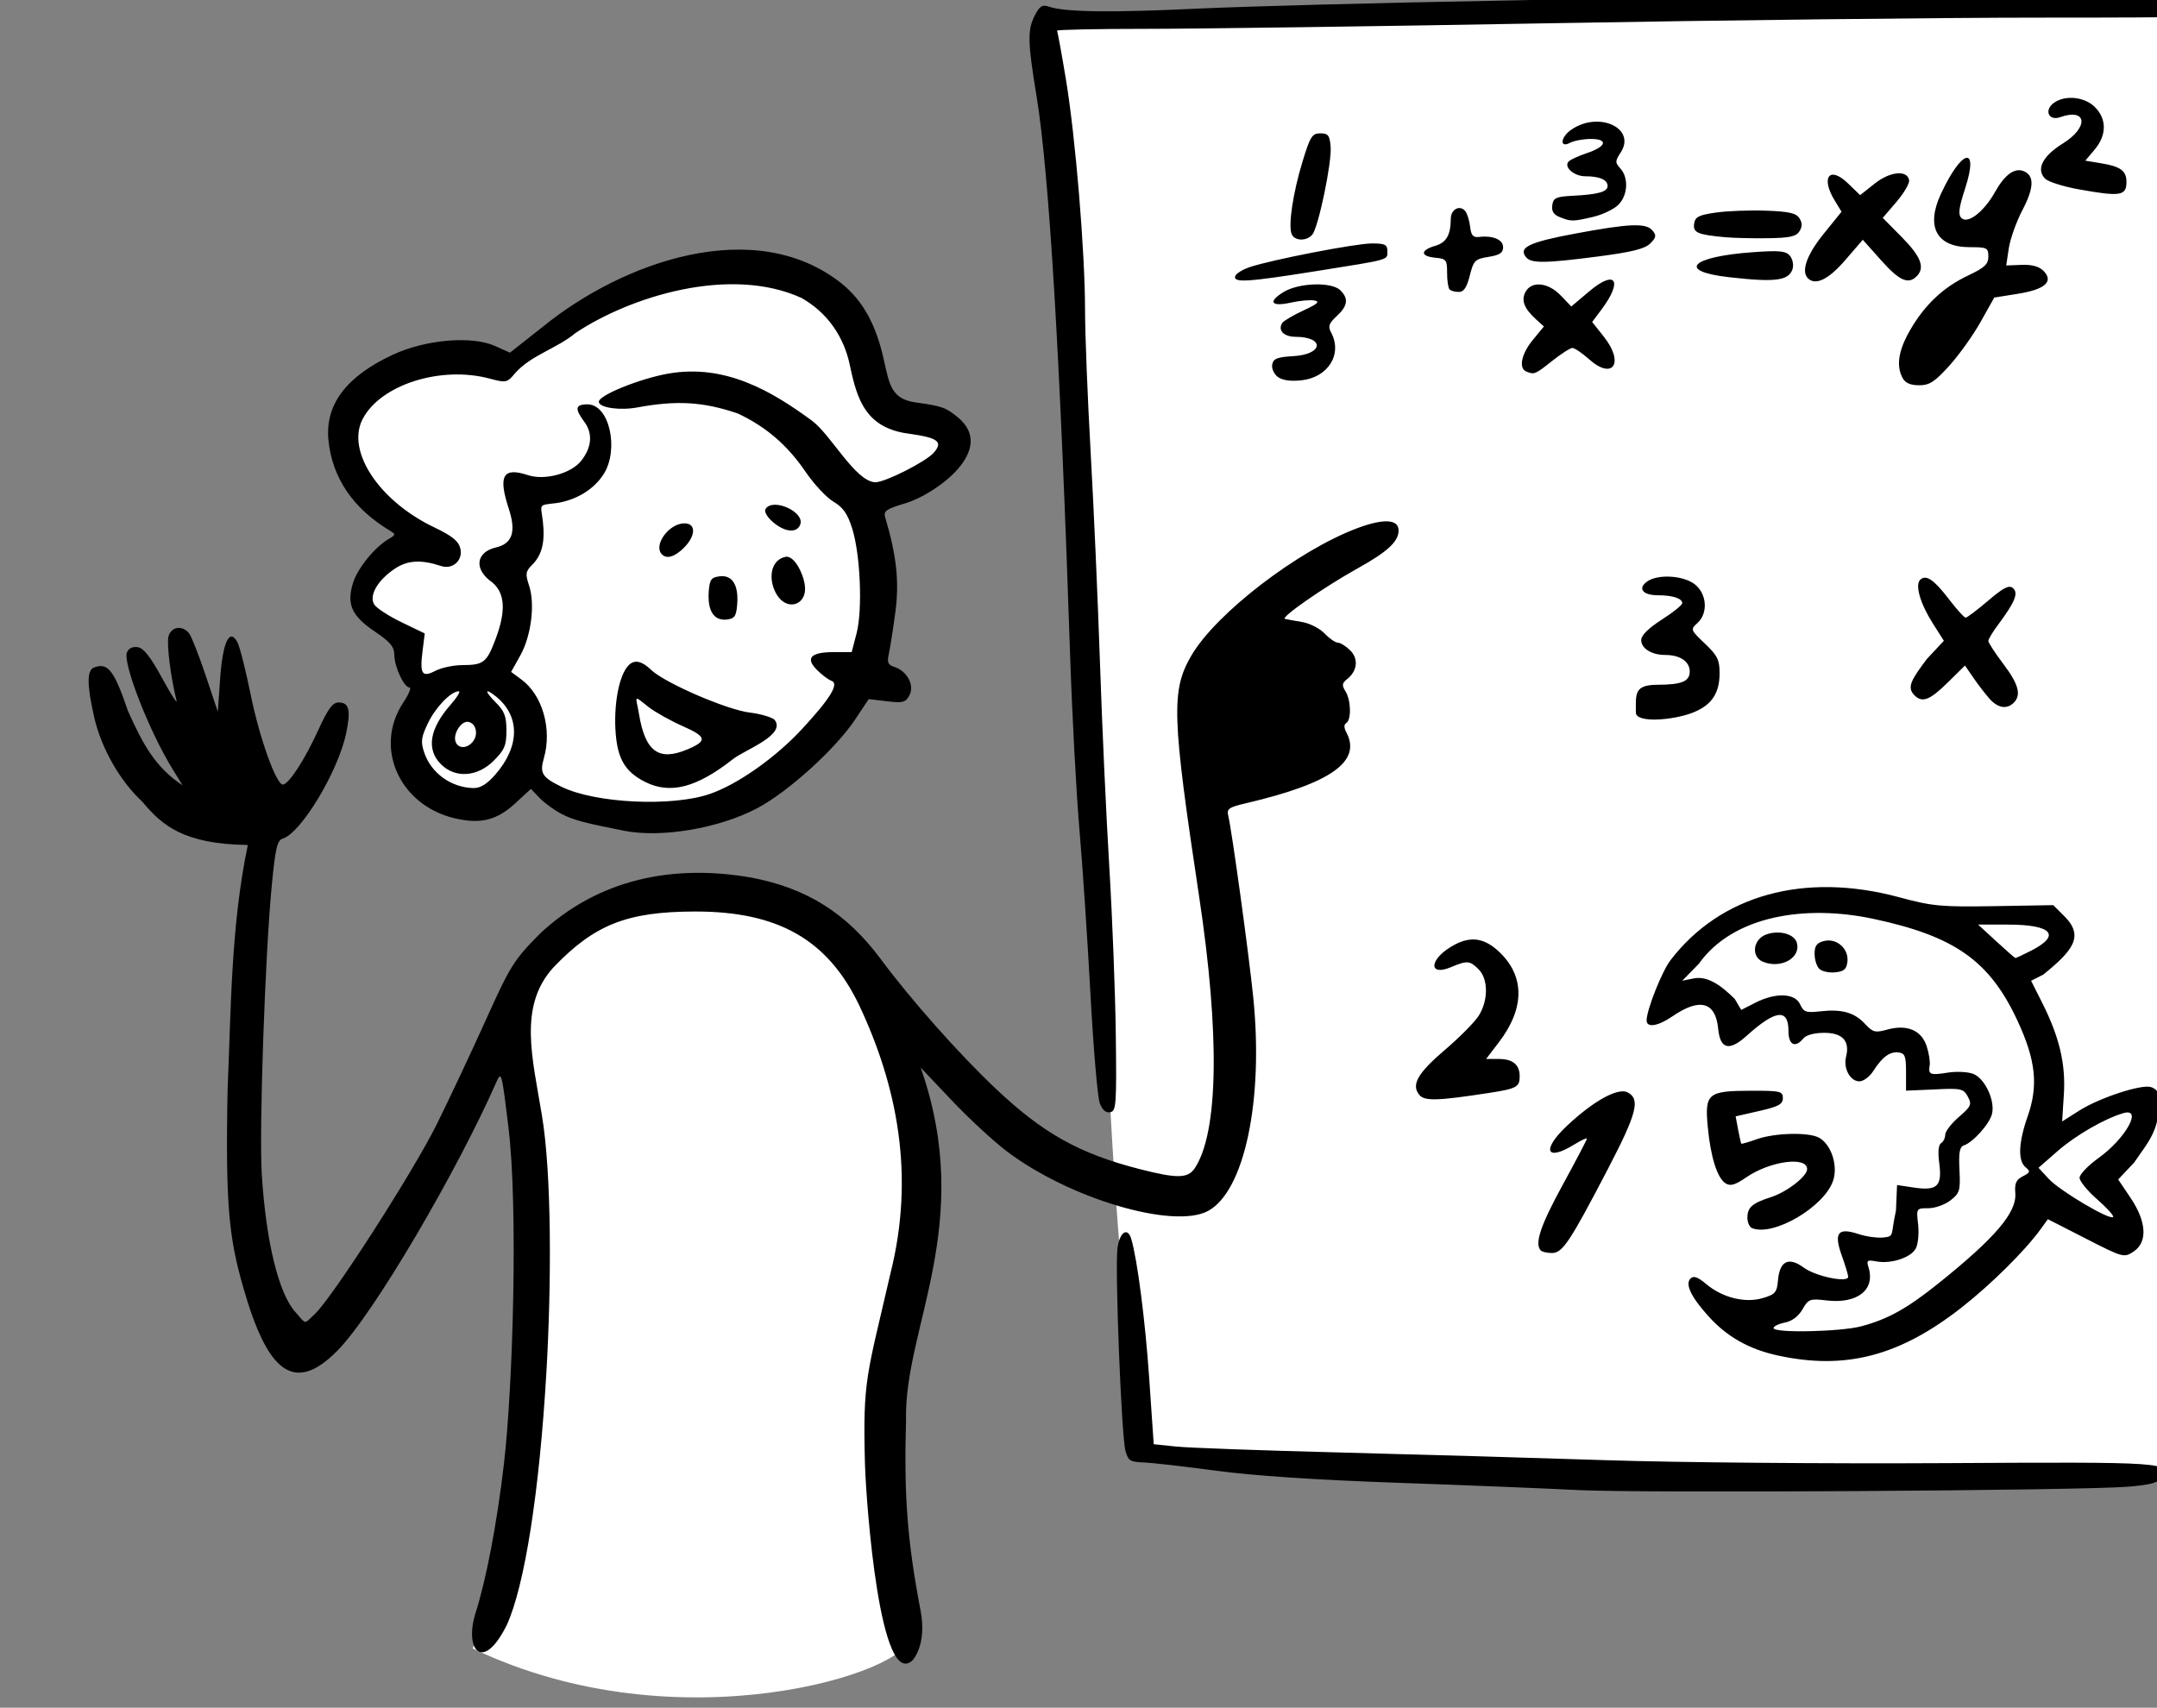 <?xml version="1.0" ?><svg xmlns="http://www.w3.org/2000/svg" width="250.053mm" height="198.01mm" viewBox="0 0 250.053 198.01">
    <rect x="0" y="0" width="250.053" height="198.01" fill="#808080" stroke="none"/>
    <path d="m 28911.674,-1178.293 c -0.09,-0.022 -0.182,-0.022 -0.278,0 -6.107,1.52 -511.949,7.016 -511.949,7.016 0,0 0.132,18.594 4.68,37.07 4.548,18.476 12.604,290.356 14.553,316.082 1.949,25.726 7.795,256.679 24.808,270.232 17.013,13.553 391.766,18.254 418.403,16.383 26.637,-1.871 52.106,2.574 54.445,-3.039 2.338,-5.613 1.298,-75.309 5.586,-121.383 4.288,-46.074 -11.954,-344.85 -11.305,-387.883 0.64,-42.361 6.693,-133.105 1.057,-134.481 z m -648.428,116.703 c -18.998,-0.255 -38.813,3.851 -51.103,8.762 -26.219,10.476 -45.544,30.46 -58.541,32.393 -12.996,1.932 -55.32,5.848 -62.666,27.41 -7.345,21.562 27.859,48.262 27.859,48.262 0,0 -12.433,4.169 -20.344,18.611 -7.911,14.443 15.709,27.562 15.709,27.562 0,0 14.184,19.477 8.307,27.309 -5.877,7.832 -3.39,36.31 15.652,43.684 19.043,7.374 28.932,-14.695 28.932,-14.695 0,0 19.608,25.121 56.902,24.002 37.294,-1.119 61.198,-22.325 85.721,-61.178 24.524,-38.852 10.396,-79.535 10.396,-79.535 0,0 35.996,-17.392 34.075,-30.258 -1.921,-12.866 -25.598,-12.103 -25.598,-12.103 0,0 -2.261,-6 -15.992,-37.377 -7.295,-16.669 -27.778,-22.559 -49.309,-22.848 z m -19.07,272 c -31.835,-0.117 -62.371,7.485 -74.455,33.328 -12.084,25.843 -3.769,79.518 0.519,137.168 4.288,57.65 -12.733,132.608 -24.687,160.557 90.956,43.618 192.954,9.353 190.226,-4.445 -2.729,-13.799 -4.677,-0.819 -6.756,-24.791 -2.079,-23.972 -6.237,-85.363 2.469,-116.586 8.706,-31.222 12.344,-85.364 -3.508,-126.877 -15.853,-41.513 -51.974,-58.237 -83.808,-58.354 z" transform="translate(92.413,-122.635) matrix(0.265,0,0,0.265,-6618.105,1081.306) translate(-3313.529,-2437.82)" color="#000" overflow="visible" fill="#FFFFFF" paint-order="fill markers stroke"/>
    <path d="m 25003.644,-2976.866 c -1.042,-37.453 0.868,-38.817 11.091,-83.365 10.945,-43.313 2.877,-82.537 -13.642,-117.589 -13.732,-28.653 -35.409,-41.033 -71.76,-40.979 -29.817,0.045 -44.076,5.696 -62.135,24.629 -15.286,16.981 -9,39.427 -4.915,64.34 4.367,25.88 4.219,74.328 2.007,112.422 -3.042,52.42 -9.499,93.669 -17.346,110.808 -10.519,21.144 -18.648,10.781 -13.726,-5.021 4.756,-14.889 9.46,-39.55 12.479,-65.447 4.037,-34.609 6.175,-112.75 2.015,-146.98 -3.041,-25.024 -3.088,-25.194 -5.553,-19.595 -16.487,37.477 -53.354,101.047 -69.552,117.246 -19.113,19.202 -30.54,8.404 -40.905,-27.785 -6.179,-21.573 -7.906,-35.498 -6.873,-86.967 1.534,-36.195 1.481,-71.65 8.844,-106.766 -28.455,-0.347 -37.729,-8.867 -46.077,-18.832 -9.859,-9.143 -18.047,-23.502 -21.13,-37.055 -3.215,-14.133 -3.244,-20.544 -0.09,-21.752 6.049,-2.321 8.781,1.162 14.801,18.863 6.249,13.945 11.707,24.646 23.95,32.671 l -4.387,-7.101 c -10.122,-16.382 -21.804,-46.213 -19.969,-50.993 0.696,-1.813 2.433,-2.682 4.706,-2.352 2.602,0.378 5.575,4.145 10.716,13.586 3.914,7.185 6.745,11.594 6.289,9.797 -2.508,-9.883 -4.371,-24.66 -3.534,-28.003 1.082,-4.31 5.939,-5.158 8.925,-1.56 1.042,1.254 4.318,9.51 7.279,18.346 l 5.386,16.067 1.029,-14.555 c 1.127,-15.978 4.12,-22.25 7.555,-15.832 1.006,1.881 3.646,12.339 5.867,23.238 3.819,18.753 11.089,39.038 13.988,39.038 2.499,0 9.542,-10.769 15.276,-23.349 4.439,-9.745 6.487,-12.575 9.089,-12.575 4.655,0 5.461,3.256 3.339,13.478 -3.44,16.569 -19.626,43.515 -27.673,46.069 -2.483,0.788 -3.26,4.015 -4.827,20.091 -2.95,30.249 -5.624,107.207 -4.408,126.781 1.848,29.702 7.45,52.496 14.866,60.5 4.777,5.317 3.353,5.308 8.346,0.66 7.62,-7.098 43.14,-62.389 53.358,-83.061 5.55,-11.226 15.227,-31.801 21.505,-45.722 10.699,-23.727 12.181,-26.084 23.661,-37.687 25.469,-23.78 57.91,-30.535 92.499,-24.473 24.191,4.588 41.67,15.605 56.515,35.62 13.272,17.892 34.234,41.514 50.355,56.749 20.692,19.551 36.577,28.423 62.986,35.178 16.448,4.207 21.096,4.11 24.118,-0.501 10.288,-15.702 10.95,-58.427 1.841,-118.772 -11.96,-79.231 -12.306,-90.225 -3.325,-105.55 10.784,-18.403 46.495,-45.826 72.344,-55.556 11.651,-4.385 18.236,-4.05 18.236,0.93 0,4.854 -4.816,9.309 -17.962,16.617 -14.601,8.116 -33.908,21.544 -31.746,22.077 0.845,0.209 4.237,0.829 7.538,1.379 3.3,0.551 7.71,2.803 9.798,5.004 2.088,2.202 4.715,4.016 5.838,4.031 1.122,0.022 3.547,1.536 5.388,3.377 3.716,3.716 3.112,9.046 -1.432,12.612 -2.18,1.713 -2.297,2.649 -0.651,5.285 2.413,3.864 2.638,12.458 0.363,13.864 -1.095,0.676 -1.095,2.026 0,4.071 6.815,12.733 -6.771,22.353 -43.804,31.018 -7.652,1.79 -8.597,2.455 -7.841,5.516 1.556,6.291 8.992,60.345 10.932,79.462 4.56,44.936 -3.83,84.714 -19.7,93.396 -15.025,8.22 -60.801,-5.334 -88.177,-26.109 -5.838,-4.43 -16.689,-14.476 -24.116,-22.325 l -13.503,-14.271 c 24.014,68.455 -7.374,113.935 -6.397,154.191 -0.939,33.379 0.55,52.893 6.367,83.486 2.854,14.998 -3.464,21.628 -3.464,21.628 -14.206,13.502 -20.268,-67.227 -20.865,-85.648 z m 311.806,11.21 c -13.92,-0.719 -49.559,-2.159 -79.196,-3.201 -35.058,-1.232 -62.656,-3.073 -78.988,-5.269 -13.806,-1.856 -28.081,-3.481 -31.725,-3.609 -5.896,-0.209 -6.77,-0.773 -7.955,-5.133 -1.772,-6.522 -4.648,-79.899 -3.476,-88.647 0.945,-7.05 4.428,-9.374 6.024,-4.021 2.667,8.951 6.134,35.888 7.856,61.037 l 1.969,28.787 9.877,1.022 c 5.431,0.562 37.797,1.732 71.924,2.6 34.128,0.868 86.667,2.39 116.753,3.382 30.087,0.993 96.362,1.565 147.277,1.271 97.603,-0.563 99.334,-0.446 95.006,6.451 -1.321,2.102 -5.025,3.079 -14.662,3.864 -21.009,1.714 -213.211,2.882 -240.684,1.464 z m 87.551,-58.874 c -12.585,-2.731 -22.233,-8.175 -30.284,-17.087 -7.733,-8.56 -10.394,-14.135 -7.926,-16.604 1.334,-1.334 3.166,-0.682 6.888,2.451 7.107,5.979 17.026,8.424 24.765,6.105 5.416,-1.623 6.148,-2.482 6.597,-7.746 0.723,-8.494 4.688,-10.448 11.294,-5.565 5.17,3.824 19.412,6.768 19.428,4.016 0,-0.79 -1.244,-4.929 -2.773,-9.196 -3.617,-10.088 -1.776,-12.502 7.256,-9.521 3.422,1.13 8.404,1.805 11.069,1.502 4.799,-0.545 2.933,-0.927 5.337,-11.747 l 0.488,-11.196 7.371,1.105 c 10.173,1.526 12.414,-0.611 11.094,-10.569 -0.658,-4.966 -0.378,-8.135 0.79,-8.855 0.997,-0.617 1.814,-2.287 1.814,-3.71 0,-1.423 2.679,-4.903 5.952,-7.733 5.382,-4.652 5.762,-5.503 3.95,-8.886 -1.864,-3.483 -2.87,-3.8 -14.525,-3.192 l -12.522,0.548 v -8.164 c 0,-6.946 -0.487,-8.223 -3.266,-8.556 -3.84,-0.461 -7.116,1.948 -11.081,8.148 -1.58,2.47 -4.299,4.49 -6.044,4.49 -4.053,0 -7.12,-5.678 -5.835,-10.8 1.724,-6.865 -1.543,-10.428 -9.556,-10.428 -4.311,0 -7.888,0.96 -9.123,2.449 -3.626,4.369 -6.531,2.894 -6.531,-3.317 0,-9.898 -5.66,-9.236 -18.243,2.132 -7.667,6.926 -11.632,5.955 -12.501,-3.062 -1.136,-11.766 -8.014,-13.643 -19.965,-5.447 -6.406,4.393 -11.343,5.17 -11.343,1.785 0,-4.513 6.671,-21.355 10.387,-26.228 21.85,-28.646 58.627,-38.811 100.034,-27.647 14.749,3.977 18.331,4.282 41.8,3.909 l 25.67,-0.441 4.949,4.947 c 8.757,8.753 3.439,15.115 -9.345,25.466 l -5.308,2.679 4.76,9.432 c 7.625,15.108 10.437,26.958 9.578,40.365 l -0.754,11.768 7.497,-4.758 c 8.818,-5.596 27.176,-11.625 31.352,-10.299 4.507,1.43 5.2,6.448 2.279,16.49 -1.839,6.329 -5.728,10.751 -9.639,16.557 l -6.971,7.379 5.445,8.091 c 7.03,10.447 7.499,19.405 1.23,23.512 -4.129,2.705 -4.559,2.585 -20.82,-5.726 l -16.606,-8.488 -3.265,4.496 c -6.848,9.43 -21.736,24.164 -34.54,34.189 -27.11,21.224 -50.709,27.383 -80.308,20.958 z m 36.469,-12.778 c 11.675,-3.119 20.001,-7.745 33.699,-18.727 24.958,-20.006 34.386,-31.081 33.692,-39.573 -0.348,-4.247 0.362,-5.83 3.276,-7.321 3.265,-1.671 3.413,-2.153 1.224,-3.971 -3.44,-2.855 -3.119,-10.808 0.898,-22.233 4.753,-13.524 3.57,-24.669 -4.45,-41.902 -12.208,-26.23 -27.424,-36.971 -63.139,-44.571 -29.44,-6.264 -61.233,-1.526 -76.314,19.759 l -7.196,7.333 5.045,-1.009 c 6.429,-1.286 12.655,3.749 17.933,8.985 l 2.834,4.795 6.181,-3.153 c 8.86,-4.52 17.329,-4.213 19.572,0.71 1.553,3.411 2.588,3.77 8.848,3.064 9.397,-1.059 14.911,0.491 19.55,5.495 3.435,3.708 4.423,3.961 9.733,2.494 8.606,-2.377 14.926,0.27 17.216,7.21 1.006,3.045 1.606,6.844 1.336,8.442 -0.689,4.071 0.18,4.416 7.917,3.178 3.754,-0.601 8.75,-0.361 11.1,0.532 5.124,1.948 9.702,11.737 8.232,17.599 -1.092,4.343 -8.294,12.381 -12.289,13.713 -1.863,0.621 -2.31,3.092 -1.933,10.69 0.449,9.065 0.135,10.168 -3.904,13.339 -2.423,1.906 -6.77,3.456 -9.689,3.456 -5.283,0 -5.292,0.022 -4.492,7.109 0.44,3.91 -0.02,8.654 -1.038,10.542 -2.142,4.002 -10.88,6.838 -17.29,5.613 -3.914,-0.749 -4.336,-0.44 -3.402,2.498 3.139,9.891 -4.787,16.191 -18.35,14.585 -7.268,-0.861 -7.908,-0.624 -10.499,3.89 -1.754,3.057 -4.565,5.168 -7.717,5.799 -2.728,0.545 -4.957,1.635 -4.957,2.42 0,2.238 29.291,1.635 38.373,-0.791 z m -18.38,-156.425 c -1.118,-1.118 -2.031,-4.077 -2.031,-6.574 0,-3.501 0.949,-4.779 4.146,-5.582 5.515,-1.384 10.881,3.373 10.219,9.058 -0.387,3.303 -1.505,4.267 -5.393,4.649 -2.699,0.265 -5.822,-0.433 -6.941,-1.551 z m -24.594,-3.069 c -5.368,-2.203 -4.394,-9.923 1.513,-11.987 5.744,-2.007 12.307,-0.144 13.333,3.785 1.717,6.563 -7.044,11.403 -14.846,8.202 z m 146.242,103.999 c -4.273,-3.731 -7.764,-8.001 -7.757,-9.489 0,-1.488 3.704,-5.357 8.217,-8.599 11.954,-8.587 19.52,-22.162 10.984,-19.699 -8.159,2.353 -20.929,9.717 -28.818,16.619 l -8.352,7.307 4.502,4.87 c 4.808,5.201 26.664,18.156 28.121,16.666 0.479,-0.49 -2.624,-3.945 -6.897,-7.676 z m -29.018,-108.818 c 13.4,-6.836 9.278,-11.454 -10.22,-11.454 h -12.91 l 7.914,7.283 c 4.354,4.006 8.128,7.312 8.389,7.348 0.26,0.036 3.332,-1.394 6.827,-3.178 z m -214.41,131.154 c -2.864,-2.866 -0.202,-10.87 9.527,-28.668 5.838,-10.676 10.613,-19.797 10.613,-20.27 0,-0.473 -2.474,0.67 -5.498,2.54 -12.479,7.712 -14.448,2.331 -3.049,-8.33 11.65,-10.898 22.237,-16.685 26.422,-14.444 5.588,2.99 3.992,9.146 -8.674,33.469 -16.61,31.899 -19.863,36.793 -24.462,36.793 -2.083,0 -4.279,-0.49 -4.879,-1.089 z m -192.962,-64.496 c -0.952,-2.506 -2.786,-24.053 -4.073,-47.881 -1.289,-23.829 -3.455,-56.184 -4.818,-71.901 -1.361,-15.717 -3.188,-49.885 -4.059,-75.93 -4.39,-131.254 -9.204,-211.423 -14.707,-244.936 -3.916,-23.843 -4.019,-28.94 -0.705,-35.347 2.102,-4.062 3.224,-4.752 6.123,-3.756 6.989,2.401 27.01,2.672 64.784,0.876 21.106,-1.003 79.891,-2.565 130.633,-3.47 50.743,-0.905 105.487,-2.361 121.652,-3.235 42.923,-2.321 153.766,-3.658 175.365,-2.117 15.001,1.071 18.955,1.882 20.403,4.186 1.307,2.079 1.307,3.634 0,5.706 -1.666,2.643 -7.362,2.849 -79.188,2.857 -42.565,0 -139.113,1.112 -214.553,2.459 -75.441,1.347 -154.916,2.449 -176.609,2.449 -21.694,0 -39.22,0.367 -38.944,0.817 0.274,0.449 2.023,10.001 3.889,21.228 4.189,25.216 8.363,75.506 8.377,100.96 0,10.482 1.109,38.531 2.454,62.33 1.345,23.8 3.181,65.316 4.082,92.259 0.902,26.943 2.73,66.99 4.066,88.993 1.333,22.003 2.616,55.051 2.847,73.44 0.386,30.71 0.179,33.48 -2.434,34.002 -1.9,0.378 -3.431,-0.955 -4.585,-3.989 z m 285.359,54.706 c -1.123,-0.453 -2.041,-2.51 -2.041,-4.57 0,-4.506 2.104,-6.349 10.247,-8.972 7.021,-2.262 15.879,-9.118 15.879,-12.29 0,-5.745 -16.285,-3.526 -26.669,3.634 -4.814,3.319 -6.887,3.923 -8.981,2.615 -3.665,-2.286 -6.592,-11.577 -7.823,-24.822 -1.349,-14.52 0.02,-15.669 18.782,-15.714 13,-0.031 14.077,0.216 14.077,3.232 0,2.673 -1.872,3.693 -10.328,5.62 l -10.33,2.354 1.087,5.811 c 0.598,3.196 1.23,5.961 1.41,6.145 0.179,0.184 3.235,-0.702 6.794,-1.97 7.757,-2.763 22.544,-3.135 27.125,-0.683 5.343,2.859 8.435,12.14 6.248,18.761 -3.799,11.516 -26.112,24.628 -35.477,20.849 z m -145.56,-58.304 c -3.662,-4.413 -0.722,-9.557 11.321,-19.81 6.329,-5.389 12.944,-12.088 14.702,-14.889 4.194,-6.688 4.16,-15.985 -0.07,-20.218 -3.896,-3.894 -4.947,-3.973 -12.264,-0.915 -9.457,3.95 -9.484,-3.011 -0.05,-8.85 8.388,-5.184 14.904,-4.349 22.044,2.825 10.492,10.538 10.209,24.299 -0.797,38.716 l -5.66,7.414 h 5.377 c 6.28,0 9.298,2.459 9.298,7.578 0,4.72 -1.316,5.431 -13.53,7.313 -22.397,3.453 -28.079,3.609 -30.381,0.836 z m -347.904,-115.573 c -17.347,-3.416 -22.015,-4.662 -27.078,-7.229 -3.217,-1.631 -7.607,-4.792 -9.755,-7.025 l -3.907,-4.059 -6.835,6.3 c -8.11,7.475 -15.317,9.239 -26.649,6.521 -24.147,-5.793 -35.308,-31 -22.376,-50.54 2.412,-3.646 3.66,-6.63 2.773,-6.63 -2.391,0 -6.587,-8.957 -6.657,-14.207 -0.04,-3.655 -1.758,-5.72 -8.539,-10.302 -10.099,-6.825 -12.373,-11.812 -9.603,-21.057 1.949,-6.505 9.493,-15.836 15.753,-19.481 3.011,-1.754 3.049,-2.032 0.485,-3.573 -16.105,-9.678 -25.21,-23.021 -26.903,-39.426 -1.612,-15.612 7.63,-27.999 27.976,-37.499 14.489,-6.765 34.712,-8.496 45.009,-3.852 l 6.389,2.881 14.343,-11.311 c 35.095,-28.551 92.817,-49 130.68,-19.025 9.397,7.593 15.216,18.138 18.589,33.681 2.392,10.439 3.115,16.875 13.786,18.415 11.527,1.558 13.408,2.283 18.539,6.516 17.397,14.352 -10.025,33.654 -22.523,37.481 -8.936,2.677 -10.09,3.476 -9.223,6.394 5,16.829 6.201,28.265 4.376,41.708 -1.035,7.634 -2.326,15.828 -2.867,18.209 -0.784,3.456 -0.283,4.552 2.485,5.431 5.557,1.763 8.909,8.058 6.597,12.382 -1.695,3.167 -2.84,3.473 -9.879,2.64 l -7.964,-0.943 -5.871,8.846 c -8.571,12.913 -29.463,31.839 -42.99,38.949 -16.745,8.799 -41.814,13.025 -58.161,9.806 z m 37.556,-16.114 c 12.14,-4.186 28.697,-15.851 40.325,-28.412 12.4,-13.393 16.368,-19.91 12.838,-21.093 -1.295,-0.435 -4.142,-2.576 -6.325,-4.758 -5.215,-5.216 -2.721,-7.797 7.54,-7.797 h 7.652 l 2.13,-8.165 c 2.695,-10.328 1.675,-34.592 -1.928,-45.979 -2.032,-6.418 -3.983,-9.199 -8.2,-11.687 -3.042,-1.796 -8.532,-7.681 -12.198,-13.079 -7.886,-11.613 -17.401,-19.793 -29.653,-25.497 -15.305,-5.223 -26.898,-5.748 -43.648,-2.69 -7.656,1.481 -16.732,0.257 -17.113,-2.308 -0.436,-2.914 18.188,-10.296 30.241,-12.425 25.212,-4.454 45.656,7.853 62.997,20.582 8.355,6.185 18.855,26.51 27.691,26.951 4.302,0 22.001,-8.933 25.506,-12.87 4.275,-4.802 2.059,-6.582 -10.382,-8.34 -19.291,-2.306 -23.089,-15.025 -26.196,-29.8 -2.624,-12.943 -10.15,-23.444 -21.271,-29.679 -31.242,-14.196 -74.719,-0.65 -98.791,15.365 -7.973,6.731 -19.674,9.782 -26.471,17.651 -3.472,4.134 -3.894,4.222 -11.045,2.31 -21.464,-5.741 -47.833,2.667 -55.626,17.736 -7.241,14.002 7.223,35.832 31.375,47.36 7.776,3.71 10.571,5.966 11.377,9.178 1.293,5.155 -3.321,9.403 -8.393,7.725 -8.819,-2.916 -14.751,-2.554 -20.371,1.244 -7.47,5.05 -11.271,11.714 -8.887,15.586 0.973,1.579 6.339,5.076 11.927,7.77 l 10.16,4.899 -0.97,7.81 c -1.244,10.034 -0.225,11.572 5.703,8.513 2.598,-1.344 7.883,-2.455 11.745,-2.468 9.216,-0.034 10.606,-1.106 14.419,-11.142 4.717,-12.41 4.293,-20.296 -1.345,-25.04 -8.199,-5.689 -7.176,-13.123 1.387,-15.25 7.365,-1.618 9.154,-6.803 5.843,-16.929 -4.758,-14.545 -2.598,-18.372 8.334,-14.764 7.378,2.434 18.936,-0.681 23.35,-6.294 4.365,-5.55 5.474,-11.811 1.017,-17.477 -3.095,-4.402 -4.482,-7.197 1.672,-7.197 9.764,0 13.857,19.819 7.164,30.446 -4.21,6.685 -11.909,11.433 -20.666,12.746 -8.297,0.995 -6.865,0.21 -5.974,8.114 1.006,8.923 -0.393,14.615 -4.639,18.86 -2.948,2.949 -3.103,3.972 -1.388,9.174 2.679,8.114 0.919,22.011 -3.875,30.585 l -3.992,7.144 4.506,3.331 c 9.237,6.829 13.474,21.681 9.819,34.423 -1.891,6.591 -0.775,8.387 7.798,12.551 14.832,7.205 48.272,8.797 64.833,3.087 z m -28.458,-5.319 c -8.905,-4.54 -12.176,-10.369 -12.866,-22.91 -0.662,-12.086 1.877,-25.818 6.889,-28.97 2.234,-1.404 5.038,-0.611 8.716,2.912 5.99,5.739 33.207,17.514 43.221,18.7 4.293,0.508 9.093,1.865 10.665,3.015 5.65,6.694 -12.895,13.26 -18.009,17.289 -15.91,12.535 -27.543,15.611 -38.616,9.964 z m 18.514,-14.119 c 8.907,-3.721 8.581,-5.583 -1.774,-10.143 -5.231,-2.303 -11.978,-6.06 -14.998,-8.348 -7.135,-5.67 -5.626,-4.996 -4.297,2.999 2.725,16.396 8.588,20.707 21.069,15.492 z m 9.441,-69.226 c 0.434,-5.201 1.121,-6.125 4.884,-6.56 5.482,-0.633 8.258,3.927 7.553,12.414 -0.431,5.201 -1.121,6.126 -4.884,6.56 -7.123,0.408 -7.945,-6.992 -7.553,-12.414 z m 30.781,2.882 c -4.454,-5.369 -5.143,-15.957 2.604,-17.917 4.435,-1.122 8.867,9.251 8.752,13.961 0.02,6.84 -6.966,9.244 -11.356,3.956 z m -51.233,-19.006 c -3.963,-3.963 3.007,-13.607 9.832,-13.607 5.124,0 5.005,5.45 -0.233,10.688 -3.961,3.962 -7.486,5.033 -9.599,2.92 z m 48.545,-14.157 c -2.558,-2.199 -3.938,-4.62 -3.26,-5.715 3.154,-5.107 17.319,1.261 15.184,6.826 -1.473,3.838 -6.742,3.347 -11.924,-1.111 z m -121.542,110.589 c 10.966,-12.488 11.017,-25.891 0.134,-34.466 -4.755,-3.748 -4.724,-2.095 0.04,2.68 3.916,3.915 4.774,6.146 4.774,12.41 0,6.508 -0.82,8.458 -5.551,13.189 -7.153,7.152 -16.843,7.799 -23.099,1.544 -6.475,-6.476 -5.011,-15.509 4.217,-26.019 2.847,-3.243 4.466,-5.897 3.595,-5.897 -3.388,0 -10.068,6.886 -13.445,13.863 -3.011,6.221 -3.269,8.143 -1.727,12.817 2.991,9.067 11.752,15.438 21.553,15.672 2.997,0.072 5.909,-1.704 9.499,-5.793 z m -9.803,-14.436 c 2.604,-3.136 1.538,-8.072 -1.884,-8.731 -3.134,-0.604 -6.899,5.328 -5.575,8.78 1.152,3 4.949,2.975 7.459,-0.049 z m 508.834,-12.815 c 0,-8.157 -0.86,-12.119 9.389,-12.152 10.692,-0.036 14.17,-1.465 14.17,-5.826 0,-4.334 -4.239,-7.215 -10.613,-7.215 -6.035,0 -10.613,-2.821 -10.613,-6.539 0,-2.043 3.17,-5.187 8.981,-8.903 4.939,-3.16 8.981,-6.41 8.981,-7.223 0,-2.085 -4.235,-3.461 -10.652,-3.461 -6.592,0 -8.949,-2.929 -4.798,-5.963 4.641,-3.395 15.935,-2.757 20.944,1.183 5.316,4.182 5.884,12.64 1.138,16.936 -3.103,2.808 -3.04,2.984 3.265,8.981 5.489,5.221 6.43,7.119 6.43,12.959 0,8.797 -3.473,13.967 -11.559,17.202 -8.457,3.384 -25.063,4.792 -25.063,0.023 z m 154.745,-6.007 c -1.806,-2.021 -4.969,-6.125 -7.028,-9.12 l -3.743,-5.447 -7.602,7.488 c -7.809,7.692 -11.094,8.944 -14.511,5.528 -3.546,-3.545 -1.13,-7.086 5.458,-15.907 l 7.416,-7.929 -4.877,-7.689 c -5.457,-8.605 -7.795,-16.683 -5.496,-18.983 2.501,-2.501 6.04,-0.123 12.575,8.444 3.398,4.455 6.691,8.1 7.322,8.1 0.631,0 5.045,-3.327 9.81,-7.393 6.762,-5.772 9.147,-6.989 10.88,-5.551 2.544,2.111 0.901,6.154 -6.551,16.119 -2.313,3.093 -4.206,6.248 -4.206,7.01 0,0.762 2.939,5.279 6.532,10.037 6.724,8.906 7.986,13.596 4.573,17.009 -2.99,2.99 -6.92,2.351 -10.552,-1.714 z m -38.053,-140.358 c -2.876,-5.377 -1.859,-12.005 3.197,-20.823 6.413,-11.18 14.567,-18.885 25.428,-24.027 7.277,-3.445 8.875,-4.942 8.875,-8.306 0,-3.836 -0.532,-4.103 -8.164,-4.103 -14.43,0 -19.264,-8.866 -12.643,-23.188 9.184,-19.859 16.88,-21.656 10.647,-2.485 -2.772,8.531 -3.129,11.402 -1.605,12.927 2.764,2.765 9.886,-2.785 14.751,-11.495 4.147,-7.421 8.438,-10.576 12.347,-9.076 4.847,1.86 4.74,7.232 -0.339,16.921 -2.71,5.169 -5.431,12.774 -6.051,16.9 l -1.125,7.502 6.709,-0.267 c 4.463,-0.177 7.652,0.678 9.533,2.56 4.688,4.687 0.849,8.179 -11.091,10.087 l -10.387,1.66 -5.945,10.614 c -3.269,5.838 -9.428,14.472 -13.689,19.187 -6.429,7.115 -8.681,8.573 -13.252,8.573 -3.772,0 -6.037,-0.995 -7.196,-3.159 z m -273.339,-0.495 c -1.672,-1.255 -2.764,-3.694 -2.434,-5.435 0.49,-2.568 2.217,-3.251 9.244,-3.654 13.099,-0.753 13.905,-8.396 0.892,-8.459 -5.097,-0.025 -7.798,-2.88 -5.739,-6.065 0.59,-0.914 4.748,-3.363 9.239,-5.442 6.287,-2.912 7.387,-3.921 4.787,-4.389 -1.859,-0.334 -6.455,0.083 -10.216,0.928 -8.689,1.952 -10.277,-0.322 -3.227,-4.621 6.738,-4.108 21.07,-4.529 24.867,-0.731 3.648,3.648 3.19,6.809 -1.633,11.279 -3.462,3.208 -3.893,4.468 -2.449,7.163 5.06,9.457 -1.28,19.66 -13,20.92 -4.783,0.514 -8.339,-3e-4 -10.331,-1.493 z m 108.767,-2.326 c -3.516,-1.419 -2.236,-7.734 2.806,-13.853 l 4.848,-5.881 -3.366,-3.046 c -5.267,-4.767 -6.67,-8.373 -4.697,-12.063 2.643,-4.936 9.917,-4.208 15.43,1.544 l 4.607,4.81 7.836,-6.607 c 11.599,-9.781 14.904,-4.77 5.303,8.044 l -4.001,5.342 5.124,6.471 c 9.07,11.453 3.983,19.181 -6.48,9.84 -3.049,-2.723 -6.332,-4.944 -7.293,-4.935 -0.961,0 -4.973,2.58 -8.916,5.715 -7.377,5.863 -7.741,6.014 -11.201,4.618 z m -33.612,-35.931 c -0.597,-0.599 -1.086,-3.859 -1.086,-7.245 0,-5.752 -0.35,-6.19 -5.308,-6.668 -6.511,-0.628 -6.435,-3.283 0.157,-5.199 4.839,-1.408 6.725,-4.719 6.772,-11.876 0.02,-4.078 3.954,-6.166 6.289,-3.343 0.884,1.069 1.857,4.149 2.162,6.843 0.427,3.792 1.289,4.811 3.817,4.511 6.152,-0.729 10.615,1.155 10.615,4.481 0,2.476 -1.468,3.45 -6.385,4.236 -5.921,0.947 -6.516,1.542 -8.188,8.184 -1.303,5.176 -2.627,7.163 -4.774,7.163 -1.634,0 -3.46,-0.49 -4.059,-1.089 z m -93.766,-5.851 c 0.369,-1.123 3.238,-2.898 6.379,-3.945 9.801,-3.269 46.338,-10.342 53.421,-10.342 5.699,0 6.752,0.518 6.752,3.317 0,4.043 1.756,3.547 -31.025,8.774 -30.306,4.833 -36.517,5.217 -35.527,2.197 z m 215.845,0.46 c -22.823,-2.611 -16.563,-8.99 10.721,-10.927 11.568,-0.821 14.314,-0.548 16.094,1.599 1.183,1.424 1.698,4.014 1.143,5.756 -1.632,5.148 -7.562,5.906 -27.958,3.572 z m 34.682,0.493 c -3.064,-3.063 -0.532,-10.263 6.806,-19.346 l 7.892,-9.774 -2.986,-4.899 c -6.233,-10.225 -2.255,-15.328 5.835,-7.485 l 5.292,5.129 6.321,-5.022 c 6.722,-5.342 14.239,-6.112 15.101,-1.548 0.26,1.377 -2.225,5.657 -5.523,9.511 l -6,7.008 8.398,8.502 c 8.347,8.454 10.18,13.309 6.435,17.054 -3.696,3.698 -7.587,1.946 -15.569,-7.01 l -7.995,-8.969 -7.744,8.969 c -7.27,8.422 -12.964,11.181 -16.263,7.881 z m -123.264,-9.172 c -3.549,-4.278 1.199,-6.594 21.182,-10.33 24.071,-4.5 31.276,-4.788 34.119,-1.365 1.751,2.113 1.58,3.06 -1.026,5.649 -2.34,2.325 -8,3.746 -22.401,5.626 -23.461,3.062 -29.613,3.143 -31.874,0.42 z m -102.614,-10.251 c -1.502,-3.917 0.66,-18.176 4.816,-31.742 3.339,-10.9 4.194,-12.247 7.764,-12.247 3.419,0 4.086,0.86 4.502,5.819 0.577,6.871 -5.331,35.249 -8.009,38.478 -2.508,3.022 -7.865,2.84 -9.073,-0.308 z m 189.681,1.462 c -12.089,-1.11 -14.134,-1.997 -13.577,-5.894 0.431,-3.018 1.964,-3.808 9.495,-4.893 4.939,-0.712 14.782,-1.087 21.873,-0.833 10.171,0.363 13.269,1.064 14.686,3.318 1.307,2.078 1.309,3.637 0,5.715 -1.43,2.274 -4.264,2.891 -13.871,3.022 -6.641,0.09 -15.016,-0.105 -18.609,-0.435 z m -72.371,-8.804 c -2.684,-1.076 -3.636,-2.594 -3.265,-5.203 0.453,-3.193 1.612,-3.741 8.687,-4.111 11.451,-0.599 15.512,-1.732 15.512,-4.329 0,-2.693 -3.529,-4.226 -9.731,-4.226 -5.034,0 -9.648,-4.138 -7.263,-6.513 0.815,-0.812 4.365,-2.434 7.89,-3.605 8.606,-2.861 9.571,-6.211 1.785,-6.211 -3.276,0 -7.38,0.761 -9.116,1.69 -4.612,2.468 -4.219,-2.396 0.458,-5.672 12.01,-8.411 28.694,-0.759 21.68,9.944 -2.454,3.748 -2.465,4.362 -0.112,6.959 3.77,4.164 3.233,12.02 -1.096,16.087 -2.021,1.898 -6.98,4.213 -11.022,5.143 -8.732,2.011 -9.497,2.014 -14.403,0.047 z m 226.855,-12.184 c -6.639,-1.202 -13.164,-3.278 -14.498,-4.613 -4.097,-4.097 -1.199,-9.867 7.758,-15.433 11.468,-7.129 10.541,-15.654 -1.249,-11.487 -4.975,1.758 -7.099,-3.05 -2.752,-6.229 4.914,-3.593 13.453,-2.741 17.989,1.795 5.24,5.239 5.204,12.283 -0.09,18.58 l -4.102,4.877 6.96,1.148 c 8.471,1.397 11.044,3.296 11.044,8.152 0,6.126 -2.683,6.535 -21.053,3.209 z" transform="translate(92.413,-122.635) matrix(0.265,0,0,0.265,-6618.105,1081.306)" fill="#000000"/>
</svg>